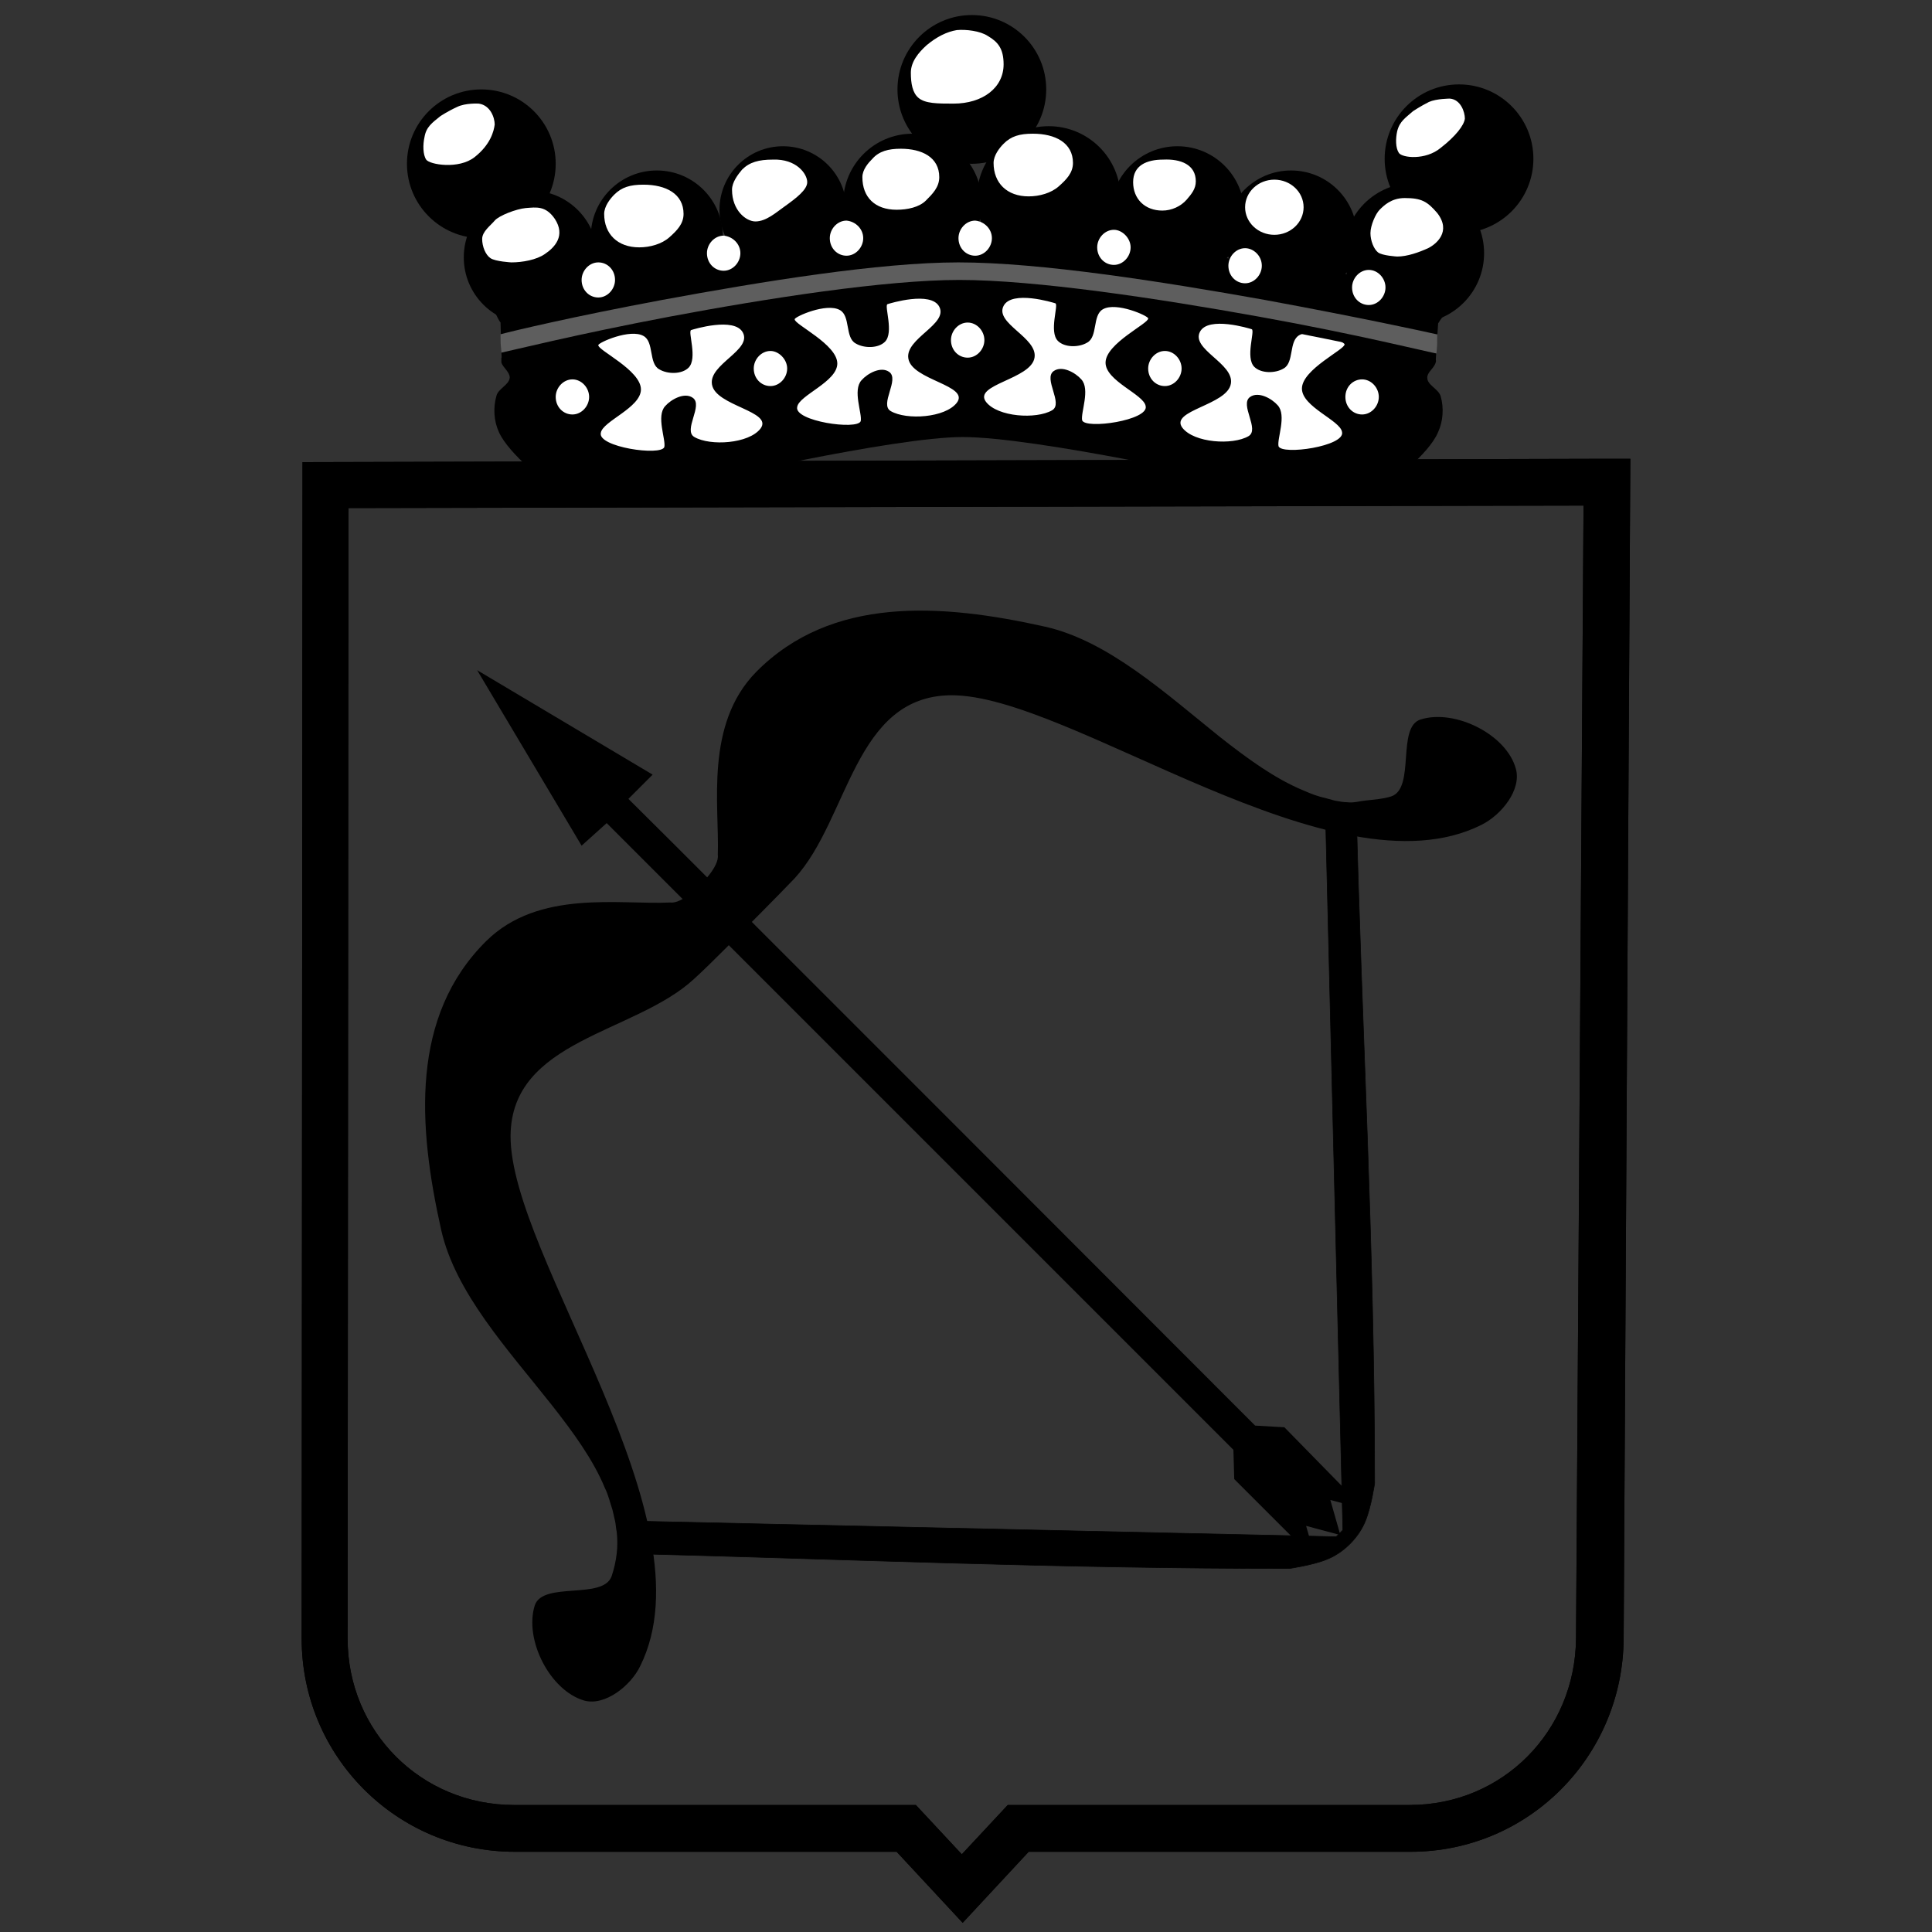 <?xml version="1.0" encoding="utf-8"?>
<svg version="1.1" id="Layer_1" xmlns="http://www.w3.org/2000/svg" xmlns:xlink="http://www.w3.org/1999/xlink" x="0px" y="0px"
	 viewBox="0 0 231.2 231.2" enable-background="new 0 0 231.2 231.2" xml:space="preserve">
<rect x="0" y="0" width="231.2" height="231.2" fill="#333333" stroke="none"/>
<g>
	<path d="M171.8,42.9c-0.7-0.2-9.5-2.2-21.2-4.5c-12.2-2.4-26.8-4.7-35.9-4.7c-8.9,0-22.9,2.4-34.7,4.7c-11,2.2-19,4.2-20,4.4v0.6
		c0.2,0.6,1,1.1,1,1.8c-0.1,0.9-1.4,1.3-1.6,2.2c-0.4,1.4-0.3,3,0.3,4.3c1.2,2.7,6,6.3,6,6.3l18-0.3c0,0,23.2-5.4,31.5-5.4
		c8.8,0,32.9,5.4,32.9,5.4l18,0.3c0,0,4.9-3.6,6-6.3c0.6-1.3,0.7-2.9,0.3-4.3c-0.3-0.9-1.6-1.3-1.6-2.2c0-0.7,0.8-1.1,1-1.8
		C171.9,43.2,171.8,43.1,171.8,42.9z"/>
	<path fill="#FFFFFF" d="M95.4,48.7c0.2-1.4,4.8-3,4.8-5.2c0-2.3-5.2-4.7-5.1-5.3c0-0.3,3.8-2,5.4-1.1c1.3,0.7,0.6,3.3,1.9,4
		c1,0.6,2.7,0.6,3.5-0.2c1.1-1.1-0.1-4.3,0.3-4.5c0.3-0.1,5.2-1.6,6.2,0.3c1.1,2.1-4.1,3.8-3.7,6.2c0.4,2.6,7.4,3.2,5.8,5.3
		c-1.4,1.8-6,2.1-7.9,1c-1.4-0.8,1.1-3.8-0.2-4.7c-1-0.7-2.6,0.2-3.3,1c-1.1,1.2,0.1,4-0.1,4.9C102.6,51.5,95,50.4,95.4,48.7
		L95.4,48.7z M71.9,51.8c0.2-1.4,4.8-3,4.8-5.2c0-2.3-5.2-4.7-5.1-5.3c0-0.3,3.8-2,5.4-1.1c1.3,0.7,0.6,3.3,1.9,4
		c1,0.6,2.7,0.6,3.5-0.2c1.1-1.1-0.1-4.3,0.3-4.5c0.3-0.1,5.2-1.6,6.2,0.3c1.1,2.1-4.1,3.8-3.7,6.2c0.4,2.6,7.4,3.2,5.8,5.3
		c-1.4,1.8-6,2.1-7.9,1c-1.4-0.8,1.1-3.8-0.2-4.7c-1-0.7-2.6,0.2-3.3,1c-1.1,1.2,0.1,4-0.1,4.9C79.1,54.6,71.5,53.5,71.9,51.8
		L71.9,51.8z M137.1,48.6c-0.2-1.4-4.8-3-4.8-5.2c0-2.3,5.2-4.7,5.1-5.3c0-0.3-3.8-2-5.4-1.1c-1.3,0.7-0.6,3.3-1.9,4
		c-1,0.6-2.7,0.6-3.5-0.2c-1.1-1.1,0.1-4.3-0.3-4.5c-0.3-0.1-5.2-1.6-6.2,0.3c-1.1,2.1,4.1,3.8,3.7,6.2c-0.4,2.6-7.4,3.2-5.8,5.3
		c1.4,1.8,6,2.1,7.9,1c1.4-0.8-1.1-3.8,0.2-4.7c1-0.7,2.6,0.2,3.3,1c1.1,1.2-0.1,4,0.1,4.9C129.9,51.4,137.5,50.3,137.1,48.6
		L137.1,48.6z M160.6,51.7c-0.2-1.4-4.8-3-4.8-5.2c0-2.3,5.2-4.7,5.1-5.3c0-0.3-3.8-2-5.4-1.1c-1.3,0.7-0.6,3.3-1.9,4
		c-1,0.6-2.7,0.6-3.5-0.2c-1.1-1.1,0.1-4.3-0.3-4.5c-0.3-0.1-5.2-1.6-6.2,0.3c-1.1,2.1,4.1,3.8,3.7,6.2c-0.4,2.6-7.4,3.2-5.8,5.3
		c1.4,1.8,6,2.1,7.9,1c1.4-0.8-1.1-3.8,0.2-4.7c1-0.7,2.6,0.2,3.3,1c1.1,1.2-0.1,4,0.1,4.9C153.4,54.5,161,53.4,160.6,51.7
		L160.6,51.7z"/>
	<path d="M195.1,54.9h-2.8L36.2,55.3l-0.1,140.8c0,14.1,11.4,25.5,25.5,25.5h45.7l7.9,8.5l7.9-8.5h45.7c14.1,0,25.4-11.4,25.5-25.5
		C194.3,196.1,195.1,54.9,195.1,54.9z M189.5,60.5l-0.9,135.6c-0.1,11.1-8.8,19.9-19.9,19.9h-48.1l-5.5,5.9l-5.5-5.9H61.5
		c-11.1,0-19.9-8.8-19.9-19.9l0.1-135.3C41.7,60.8,189.5,60.5,189.5,60.5z"/>
	<path d="M195.1,54.9h-2.8L36.2,55.3l-0.1,140.8c0,14.1,11.4,25.5,25.5,25.5h45.7l7.9,8.5l7.9-8.5h45.7c14.1,0,25.4-11.4,25.5-25.5
		C194.3,196.1,195.1,54.9,195.1,54.9z M189.5,60.5l-0.9,135.6c-0.1,11.1-8.8,19.9-19.9,19.9h-48.1l-5.5,5.9l-5.5-5.9H61.5
		c-11.1,0-19.9-8.8-19.9-19.9l0.1-135.3C41.7,60.8,189.5,60.5,189.5,60.5z"/>
	<path fill="#FFFFFF" d="M70.5,47.5c0,1.1-0.9,2.1-2,2.1s-2-0.9-2-2.1c0-1.1,0.9-2.1,2-2.1S70.5,46.4,70.5,47.5z M94.2,44.1
		c0,1.1-0.9,2.1-2,2.1s-2-0.9-2-2.1c0-1.1,0.9-2.1,2-2.1C93.2,42,94.2,43,94.2,44.1z M117.8,40.7c0,1.1-0.9,2.1-2,2.1s-2-0.9-2-2.1
		c0-1.1,0.9-2.1,2-2.1S117.8,39.6,117.8,40.7z M141.4,44.1c0,1.1-0.9,2.1-2,2.1s-2-0.9-2-2.1c0-1.1,0.9-2.1,2-2.1
		S141.4,43,141.4,44.1z M165,47.5c0,1.1-0.9,2.1-2,2.1s-2-0.9-2-2.1s0.9-2.1,2-2.1S165,46.4,165,47.5z"/>
	<path d="M58.2,112.6c-9.1,9-8.2,22.1-5.4,34.6c1.7,7.5,7.9,14.2,13.2,20.9c2.6,3.3,5,6.6,6.4,10c0.4,0.8,0.6,1.7,0.9,2.6
		c0.1,0.4,0.2,0.9,0.3,1.3c0.1,0.4,0.1,0.9,0.2,1.3c0.1,0.9,0.1,1.8,0,2.6c-0.1,0.9-0.3,1.8-0.6,2.7c-1,2.9-8.2,0.6-9.2,3.5
		c-1.3,4.1,1.8,10.2,5.9,11.4c2.5,0.7,5.6-1.8,6.7-4.1c8.8-17.6-15.6-49.1-15.5-63.5c0.1-11.5,14.8-12.2,21.9-18.7
		c2.1-1.9,6.1-6,6.1-6s4-4,6-6.1c6.5-7.1,7.1-21.8,18.7-21.9c14.3-0.1,45.8,24.4,63.5,15.5c2.4-1.2,4.8-4.2,4.1-6.7
		c-1.1-4.1-7.3-7.2-11.4-5.9c-2.9,0.9-0.6,8.2-3.5,9.2c-0.9,0.3-2.2,0.4-3.1,0.5c-0.9,0.1-1.4,0.3-2.2,0.2c-0.4,0-1-0.1-1.5-0.2
		c-0.4-0.1-0.7-0.2-1.1-0.3c-0.9-0.2-1.7-0.5-2.6-0.9c-3.4-1.4-6.7-3.8-10-6.4c-6.6-5.3-13.4-11.5-20.9-13.2
		c-12.5-2.8-25.6-3.7-34.6,5.4c-6.2,6.3-4.4,16-4.6,21.9c0.2,1.4-2.1,3.6-2.1,3.6s-2.2,2.3-3.6,2.1
		C74.2,108.3,64.5,106.4,58.2,112.6z"/>
	<path d="M72.6,98.5l75,75l0.1,3.5l9.8,9.8l-1.2-4.2l4.1,1.1l-1.2-4.2l4.1,1.1l-9.6-9.8l-3.5-0.2c0,0-69.6-69.7-75-75l2.9-2.9
		l-21-12.5l12.5,21L72.6,98.5L72.6,98.5z"/>
	<path stroke="#000000" stroke-width="7.200000e-02" stroke-miterlimit="15.145" d="M74.7,182l0.1,3.9c27.3,0.7,51.5,1.8,79.5,1.8
		c0,0,2.8-0.4,4.5-1.1c2-0.8,3.8-2.6,4.6-4.6c0.7-1.7,1.1-4.5,1.1-4.5c0-28.5-1.6-55.5-2.2-80.8l-3.7-0.1l2.1,86.5l-0.8,0.8
		L74.7,182L74.7,182z"/>
	<circle cx="169.2" cy="30.3" r="8.4"/>
	<circle cx="174.6" cy="19" r="8.9"/>
	<circle cx="116.3" cy="10.7" r="8.9"/>
	<circle cx="57.6" cy="19.6" r="8.9"/>
	<circle cx="63.5" cy="30.8" r="8"/>
	<circle cx="78.6" cy="28.3" r="7.9"/>
	<circle cx="93.7" cy="25.1" r="7.6"/>
	<circle cx="109.2" cy="24.3" r="8.3"/>
	<circle cx="125.5" cy="23.7" r="8.6"/>
	<circle cx="140.9" cy="25.5" r="8"/>
	<circle cx="154.5" cy="28.3" r="7.9"/>
	<path d="M115.9,26.8l-59.4,7.8c0,0,1.2,1.1,2.2,1.9c0.4,0.4,0.8,1.6,1.2,2.1c0,0,0.1,4.8,0.2,4.9c1.6-0.4,7.7-2.4,18.5-4.5
		c11.8-2.4,26-4.8,35.5-4.8c9.8,0,24.4,2.4,36.7,4.8c11.4,2.2,19.6,4,21,4.3c0-0.1,0.3-4.5,0.3-4.6c0.3-0.5,0.8-1.2,1.3-1.6
		c1-0.8,2.1-2.4,2.1-2.4L115.9,26.8L115.9,26.8z"/>
	<path fill="#646464" fill-opacity="0.941" d="M171.9,40c-1.3-0.3-9.1-2-20.5-4.1c-12.3-2.2-26.9-4.5-36.7-4.5
		c-9.5,0-23.6,2.3-35.5,4.5c-10.7,2-17.8,3.7-19.3,4.1c0,0.9,0,1.1,0.1,2.2c1-0.2,9-2.2,20.1-4.3c11.7-2.2,25.8-4.4,34.7-4.4
		c9.1,0,23.7,2.2,35.9,4.4c11.7,2.1,20.5,4.3,21.2,4.4c0.1-1.1,0.1-1.3,0.1-2.1l0-0.2L171.9,40z"/>
	<path fill="#FFFFFF" d="M167.2,30.7c1.2,0,2.6-0.5,3.7-1c1-0.5,2.8-2,1.1-4.2c-1.2-1.4-1.9-1.8-3.9-1.8c-1.6,0-2.5,0.9-3,1.4
		S164,27,164,27.9s0.4,1.9,0.9,2.3S167.2,30.7,167.2,30.7z M61.2,31.4c1.3,0,3-0.3,4-1c1.2-0.8,2.5-2.2,1.2-4.2
		c-1.1-1.6-2.2-1.4-3.5-1.3c-1.1,0.1-3.2,0.9-3.7,1.5s-1.5,1.3-1.5,2.2s0.4,1.9,1,2.3S61.2,31.4,61.2,31.4z M169.1,13.3
		c-0.9,0.8-1.6,1.2-1.9,2.4c-0.2,0.9-0.2,2,0.2,2.6s3.2,0.9,5-0.6c1.8-1.4,2.8-2.7,2.9-3.5c0-0.8-0.5-2.3-1.8-2.4c0,0-1.6,0-2.5,0.4
		C170,12.7,169.1,13.3,169.1,13.3z M52.7,13.9c-1,0.8-1.7,1.3-1.9,2.5c-0.2,0.9-0.2,2.1,0.2,2.7s3.9,1.2,5.8-0.3s2.3-3.1,2.4-3.9
		c0-0.8-0.5-2.3-1.9-2.5c0,0-1.6-0.1-2.6,0.4C53.6,13.3,52.7,13.9,52.7,13.9z"/>
	<ellipse fill="#FFFFFF" cx="152.5" cy="24.8" rx="3.5" ry="3.3"/>
	<path fill="#FFFFFF" d="M143.1,21.7c0,0.9-0.5,1.5-1.1,2.2c-0.7,0.8-1.8,1.3-2.9,1.3c-2.1,0-3.5-1.4-3.5-3.4s1.6-2.7,3.6-2.7
		C141.3,19,143.1,19.7,143.1,21.7z M128.4,19.5c0,1.2-0.8,2-1.7,2.8c-0.9,0.8-2.3,1.2-3.6,1.2c-2.6,0-4.2-1.6-4.2-4
		c0-0.9,0.7-1.8,1.2-2.3c0.9-0.9,1.9-1.2,3.5-1.2C126.3,16,128.4,17.1,128.4,19.5z M112.4,21.2c0,1.2-0.8,2-1.6,2.8
		c-0.8,0.8-2.2,1.1-3.5,1.1c-2.6,0-4.1-1.5-4.1-3.9c0-0.9,0.7-1.7,1.2-2.2c0.8-0.9,1.9-1.2,3.4-1.2
		C110.3,17.8,112.4,18.8,112.4,21.2z M81.8,25.6c0,1.2-0.8,2-1.7,2.8c-0.9,0.8-2.3,1.2-3.6,1.2c-2.6,0-4.2-1.6-4.2-4
		c0-0.9,0.7-1.8,1.2-2.3c0.9-0.9,1.9-1.2,3.5-1.2C79.7,22.1,81.8,23.2,81.8,25.6z M96.6,21.8c0,0.9-1.3,1.9-2.7,2.9
		c-1,0.7-2.2,1.8-3.5,1.8c-1.1,0-2.8-1.3-2.8-3.8c0-0.9,0.7-1.8,1.2-2.4c0.9-0.9,2-1.2,3.7-1.2C95.3,19,96.6,20.8,96.6,21.8z
		 M120.1,7.7c0,2.8-2.5,4.7-6,4.7c-1.9,0-3.4,0-4.2-0.7c-0.7-0.6-0.9-1.7-0.9-3s0.9-2.4,1.9-3.3c1.2-1,2.4-1.6,3.6-1.8
		c1.1-0.1,2.8,0.1,3.7,0.7C119.4,5,120.1,5.8,120.1,7.7z"/>
	<path fill="#FFFFFF" d="M73.6,33.5c0,1.1-0.9,2.1-2,2.1s-2-0.9-2-2.1c0-1.1,0.9-2.1,2-2.1S73.6,32.3,73.6,33.5z M88.6,30.3
		c0,1.1-0.9,2.1-2,2.1s-2-0.9-2-2.1c0-1.1,0.9-2.1,2-2.1C87.7,28.3,88.6,29.2,88.6,30.3z M103.3,28.5c0,1.1-0.9,2.1-2,2.1
		s-2-0.9-2-2.1c0-1.1,0.9-2.1,2-2.1C102.4,26.5,103.3,27.4,103.3,28.5z M118.7,28.5c0,1.1-0.9,2.1-2,2.1s-2-0.9-2-2.1
		c0-1.1,0.9-2.1,2-2.1C117.8,26.5,118.7,27.4,118.7,28.5z M135.3,29.6c0,1.1-0.9,2.1-2,2.1s-2-0.9-2-2.1c0-1.1,0.9-2.1,2-2.1
		C134.3,27.5,135.3,28.5,135.3,29.6z M151,31.8c0,1.1-0.9,2.1-2,2.1s-2-0.9-2-2.1c0-1.1,0.9-2.1,2-2.1C150,29.7,151,30.6,151,31.8z
		 M165.8,34.4c0,1.1-0.9,2.1-2,2.1s-2-0.9-2-2.1c0-1.1,0.9-2.1,2-2.1S165.8,33.3,165.8,34.4z"/>
</g>
</svg>

